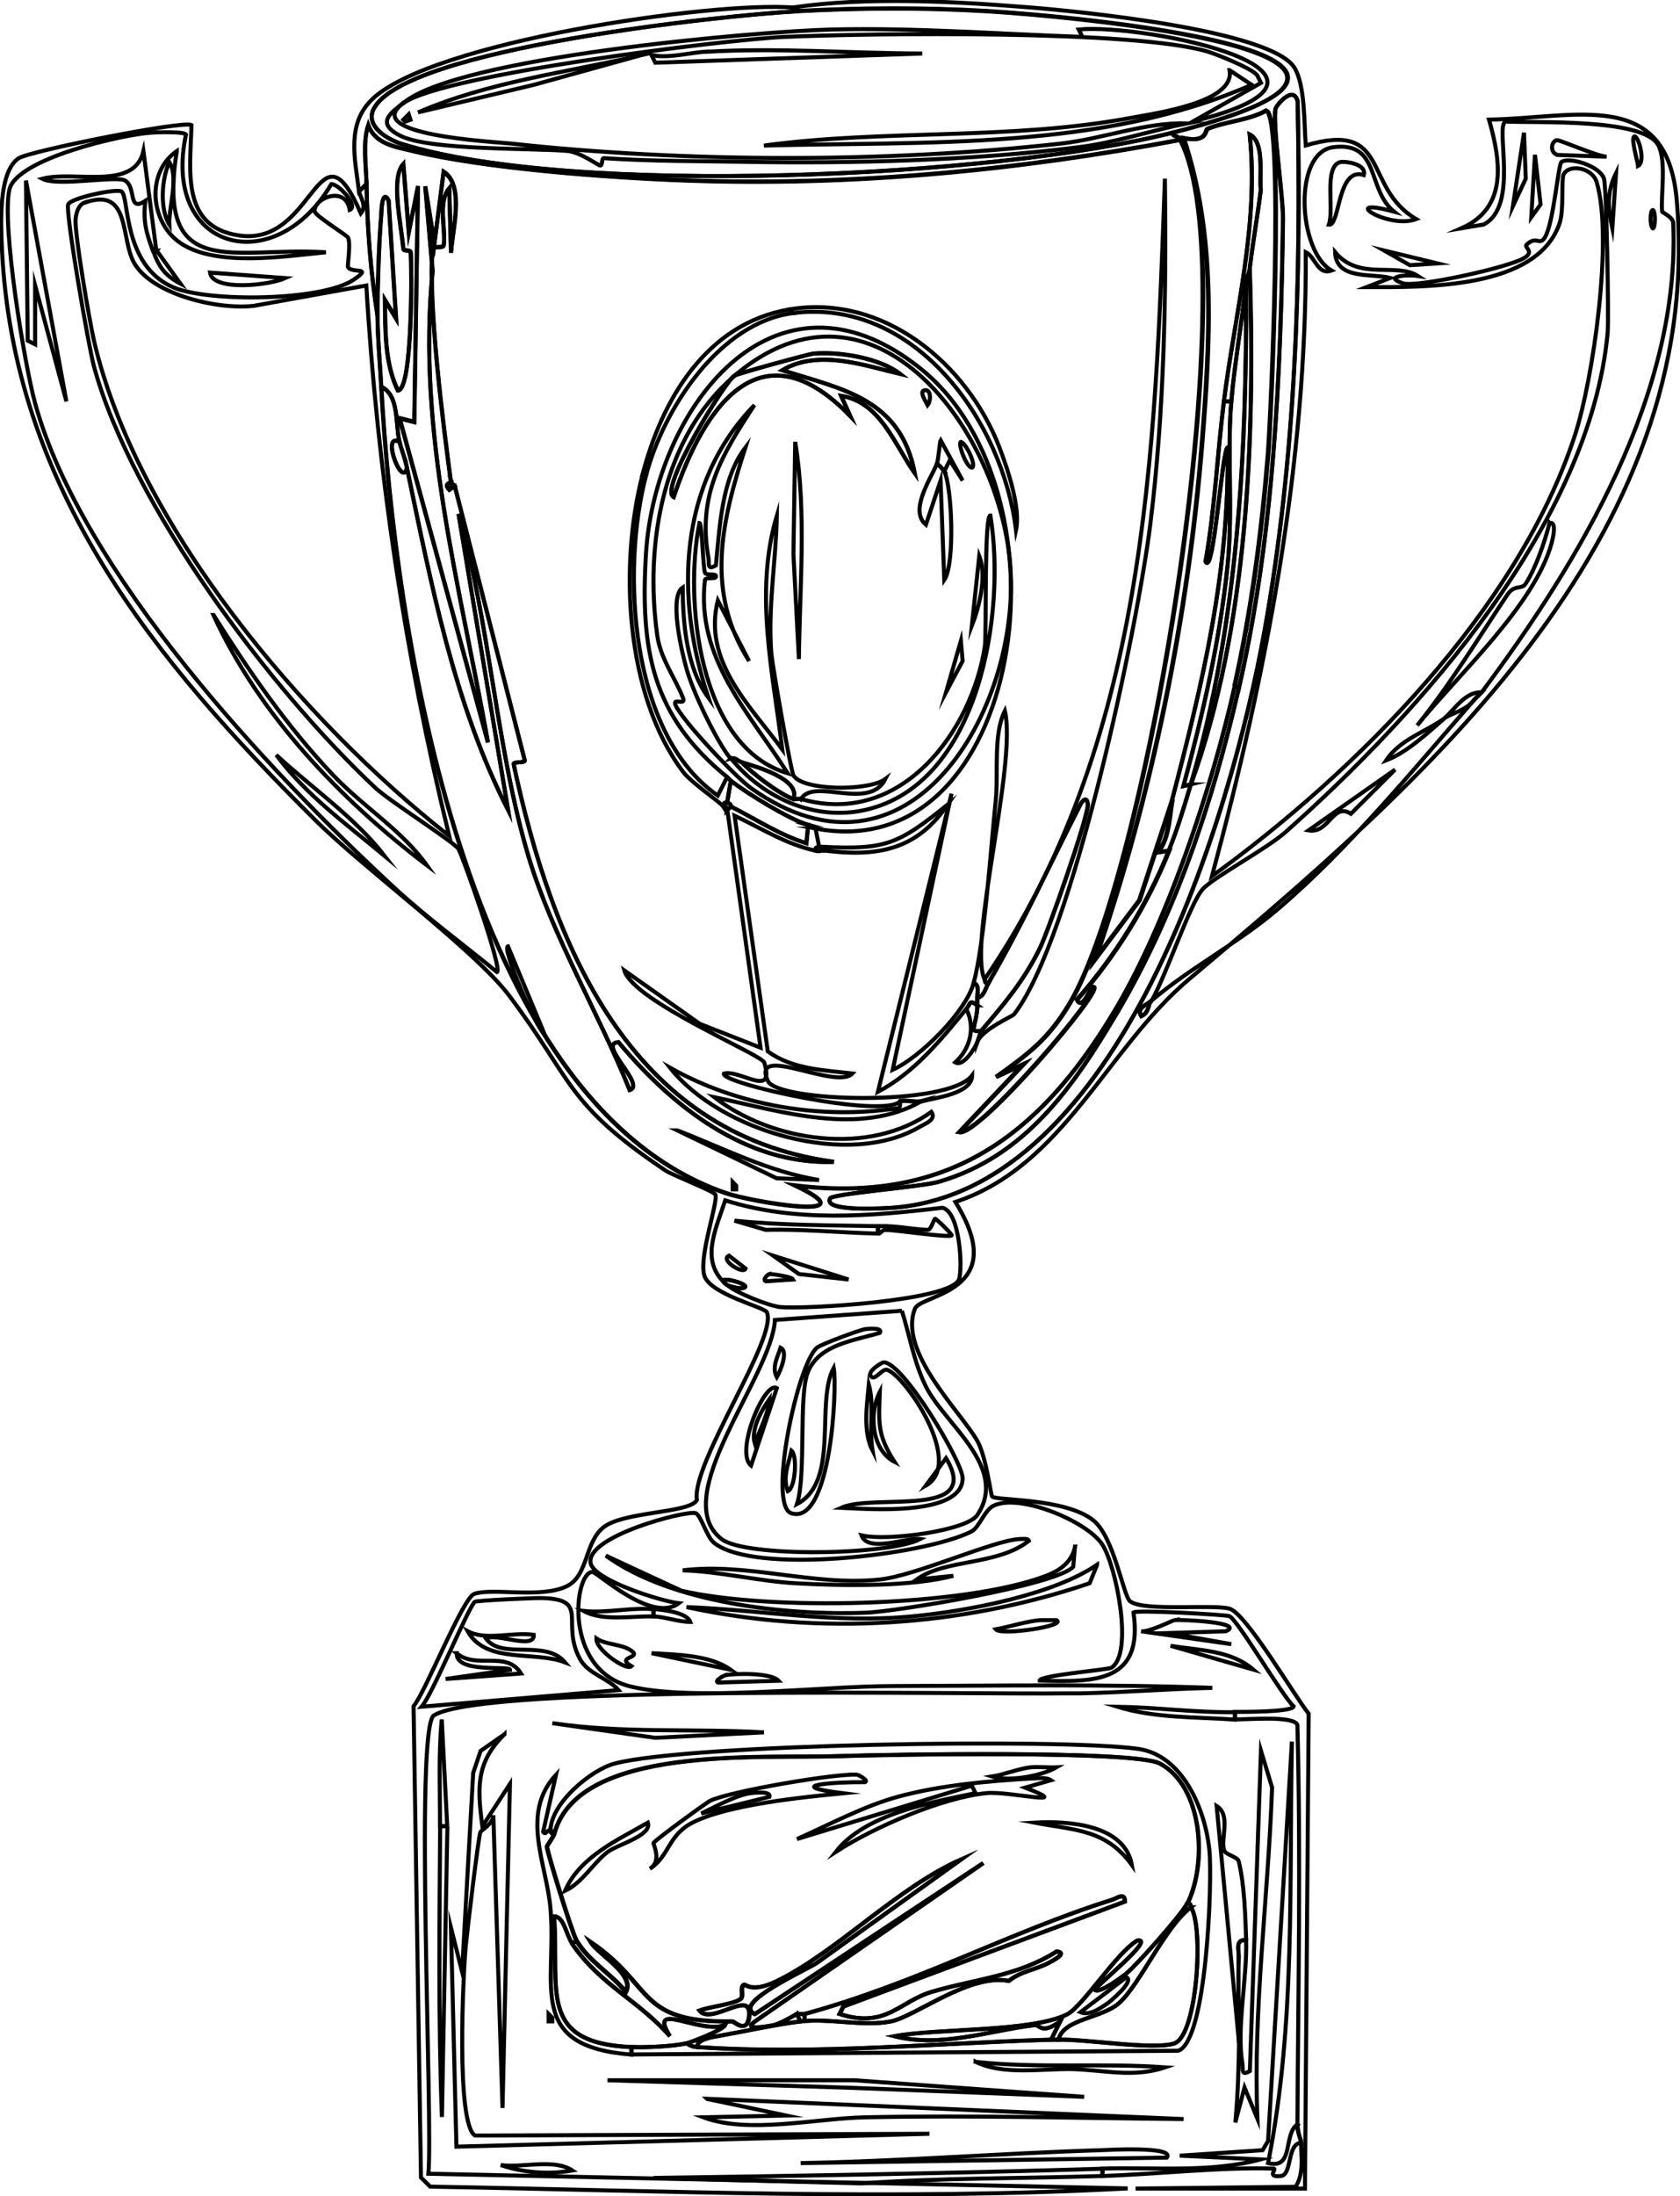 <?xml version="1.0" encoding="UTF-8"?><svg id="uuid-4a6b5b45-ac9e-4bf5-b1ea-50f76af53214" xmlns="http://www.w3.org/2000/svg" width="104.24" height="136.22" viewBox="0 0 104.24 136.22"><defs><style>.uuid-90619378-3de2-4324-8ee0-46e69fc618ae{fill:none;stroke:#000;stroke-miterlimit:10;stroke-width:.25px;}</style></defs><g id="uuid-c7faefa3-5206-4fb3-810a-cb253a32676e"><path class="uuid-90619378-3de2-4324-8ee0-46e69fc618ae" d="M31.3,107.58c-1.77,1.75-1.69,3.29-1.37,5.71l1.71-2.63-.46,20.1-.57-18.16c.02.5-.78.97-.8,1.03-.13.33-.83,6.21-.91,7.08-.16,1.68-.62,11,.57,11.76l28.2-.11-29.35.8-.34-13.59.69,2.74.69-12.33.46-1.37,1.48-1.03Z"/><path class="uuid-90619378-3de2-4324-8ee0-46e69fc618ae" d="M80.51,131.78c0,.54.23.99.23,1.14-.9.04-.55,1.98-1.26,2.06-.95.1-.21-.45-.46-.46-3.29-.1-7.23.35-10.62.46v-.46c3.26-.1,6.63.28,9.82-.57l-5.02-.23,5.14-.34.34-.57,1.48-24.78c-.18,8.74.24,17.54-1.48,26.15,1.65.42.92-1.84,1.83-2.4Z"/><path class="uuid-90619378-3de2-4324-8ee0-46e69fc618ae" d="M43.86,130.19l29.58,1.26c-6.57-.06-13.18-.25-19.75-.11-3.18.07-7.24,1.05-10.05,0l5.14-.11-4.91-1.03Z"/><path class="uuid-90619378-3de2-4324-8ee0-46e69fc618ae" d="M66.7,95.93l-.11,1.26c-1,1.12-10.97,2.79-12.9,2.85-4.98.18-12.06-.61-16.1-3.54l4.68,2.17c5.34,1.26,17.48,1.03,22.61-.91.87-.33,1.62-.84,1.83-1.83Z"/><path class="uuid-90619378-3de2-4324-8ee0-46e69fc618ae" d="M76.86,126.53c.02-1.71-.05-3.43,0-5.14.01-.42-.23-1.13.46-1.03.07,2.32-.61,5.52-.23,7.65.06.33-.12.8.46.46l.69-19.87.69,2.28c-.24,6.84-1.19,13.74-.91,20.55l-.8-1.94-.57,2.17c.16-1.72.21-3.41.23-5.14Z"/><path class="uuid-90619378-3de2-4324-8ee0-46e69fc618ae" d="M68.41,134.52v.46c-4.98.16-9.99.11-14.96.46l-12.9-.34c9.29-.13,18.58-.29,27.86-.57Z"/><path class="uuid-90619378-3de2-4324-8ee0-46e69fc618ae" d="M77.32,120.36c-.69-.1-.44.61-.46,1.03-.05,1.71.02,3.43,0,5.14l-1.37-14.5c.91.56.23,2.03.46,2.74.1.3.84.4.91.69.36,1.49.41,3.36.46,4.91Z"/><path class="uuid-90619378-3de2-4324-8ee0-46e69fc618ae" d="M34.15,113.51s-.04.27.23.23c-.07.25-.46.75-.46.8,0,.31,1.57,5.39,1.83,5.82l-.23.23c-.4-.58-.52-1.71-1.14-1.71.35,4.53-1.07,7.85,4.8,8.11v.46c-6.57-.51-4.63-4.24-5.02-9.02-.23-2.81-1.91-5.91.34-8.34l-.8,3.54c.16.25.21-.12.46-.11Z"/><path class="uuid-90619378-3de2-4324-8ee0-46e69fc618ae" d="M68.07,97.07l-.46,1.14c-7.96,2.7-16.74,3.27-25.01,1.48,4.85.19,9.14,1.04,14.05.57,3.37-.32,8.71-1.33,11.42-3.2Z"/><polygon class="uuid-90619378-3de2-4324-8ee0-46e69fc618ae" points="37.69 129.04 52.99 129.04 67.27 130.07 52.54 129.5 37.69 129.04"/><path class="uuid-90619378-3de2-4324-8ee0-46e69fc618ae" d="M68.29,133.38c.33-.01,4.65-.27,4.11.46l-22.72.34c6.2-.11,12.43-.61,18.61-.8Z"/><path class="uuid-90619378-3de2-4324-8ee0-46e69fc618ae" d="M63.27,95.47c.19,0,.52-.06.57.11-1.98,1.55-5.16,1.1-6.97,2.4l2.28-.23c-2.64.69-6.83.63-9.82.46-2.28-.13-4.66-.73-6.97-.8,4.07-.49,8.13,1,12.22.57,2.23-.23,7.08-2.44,8.68-2.51Z"/><path class="uuid-90619378-3de2-4324-8ee0-46e69fc618ae" d="M27.76,113.28l-.34,18.04c-.23-5.99-.15-12.04-.11-18.04h.46Z"/><path class="uuid-90619378-3de2-4324-8ee0-46e69fc618ae" d="M34.27,106.89c4.35.65,8.75.32,13.13.57l-6.74.34-6.39-.91Z"/><path class="uuid-90619378-3de2-4324-8ee0-46e69fc618ae" d="M60.53,127.9c3.91.42,7.85.06,11.76.34-1.97.67-3.85.15-5.82.11-1.84-.03-4.28.39-5.94-.46Z"/><path class="uuid-90619378-3de2-4324-8ee0-46e69fc618ae" d="M72.86,100.5c.44-.05,4.46.14,3.2.69l-3.54.11,3.88.69-5.6-.8c.49.07,1.95-.67,2.06-.69Z"/><path class="uuid-90619378-3de2-4324-8ee0-46e69fc618ae" d="M27.76,113.28h-.46c.01-2.2-.1-4.43.11-6.62l.34,6.62Z"/><path class="uuid-90619378-3de2-4324-8ee0-46e69fc618ae" d="M76.63,106.21v.46c-2.43-.17-4.95-.08-7.31-.8,2.45.04,4.84.37,7.31.34Z"/><path class="uuid-90619378-3de2-4324-8ee0-46e69fc618ae" d="M72.63,102.09c1.79.3,3.7.25,5.14,1.48l-5.14-1.48Z"/><path class="uuid-90619378-3de2-4324-8ee0-46e69fc618ae" d="M37.01,101.64c.56.38,1.48.34,2.06.69.94.56-.96.39.11,1.03-.32.31-2.25-1.05-2.17-1.71Z"/><path class="uuid-90619378-3de2-4324-8ee0-46e69fc618ae" d="M31.07,134.3c1.34.2,3.26-.43,4.45.34-1.47.26-3.06.14-4.45-.34Z"/><path class="uuid-90619378-3de2-4324-8ee0-46e69fc618ae" d="M40.55,99.81v.46c-1.33-.04-3.16.32-4.34-.34,1.45.15,2.88-.23,4.34-.11Z"/><path class="uuid-90619378-3de2-4324-8ee0-46e69fc618ae" d="M40.43,102.55c1.59.09,3.65.12,4.91,1.03l-4.91-1.03Z"/><path class="uuid-90619378-3de2-4324-8ee0-46e69fc618ae" d="M45,103.92c.54-.12,2.83-.18,3.31.34l-3.77.11c-.24-.12.43-.45.46-.46Z"/><path class="uuid-90619378-3de2-4324-8ee0-46e69fc618ae" d="M64.64,100.5c.3,0,.61,0,.91,0,.69.35-3.44.98-3.77.57.78-.14,2.14-.56,2.85-.57Z"/><path class="uuid-90619378-3de2-4324-8ee0-46e69fc618ae" d="M40.55,100.27v-.46c.51.04,2.06.19,2.28.8-.75,0-1.56-.32-2.28-.34Z"/><polygon class="uuid-90619378-3de2-4324-8ee0-46e69fc618ae" points="34.04 124.93 34.27 125.16 34.27 125.39 34.04 125.39 34.04 124.93"/><path class="uuid-90619378-3de2-4324-8ee0-46e69fc618ae" d="M65.67,126.53c.32-1.32,2.68-1.31,3.77-2.28,1.3-1.16,2.82-4.69,4.45-5.94.81,1.21.4,7.97-1.03,8.45-1.28.43-5.52-.28-7.19-.23Z"/><path class="uuid-90619378-3de2-4324-8ee0-46e69fc618ae" d="M35.52,120.59c1.74,2.54,4.11,3.49,6.05,5.71-1.43-2.29,1.9-.08,3.43-.69-.16.33-2.2,1.1-2.4,1.14-.84.19-2.54.27-3.43.23-5.87-.26-4.44-3.57-4.8-8.11.63,0,.75,1.14,1.14,1.71Z"/><path class="uuid-90619378-3de2-4324-8ee0-46e69fc618ae" d="M73.89,118.31c-1.63,1.25-3.15,4.78-4.45,5.94-1.09.97-3.45.96-3.77,2.28-.15,0-.31,0-.46,0l.57-1.14c-1.22.86-1.23.18-1.6.23-2.84.35-5.8,1.42-8.68.69,2.59-.5,8.56-.25,10.73-1.37.94-.48,3.09-3.86,4.34-4.57,1.18-.16-2.64,2.86-2.63,3.08.3.21,1.75-.87,1.94-1.03.69-.57,3.43-3.66,3.77-4.34.26-.04.2.18.23.23Z"/><path class="uuid-90619378-3de2-4324-8ee0-46e69fc618ae" d="M69.89,122.65c.54.24-1.06,1.54-1.14,1.6-.44.29-1.12.82-1.71.57l2.85-2.17Z"/><path class="uuid-90619378-3de2-4324-8ee0-46e69fc618ae" d="M73.66,118.08c-.33.68-3.08,3.77-3.77,4.34-.19.16-1.64,1.24-1.94,1.03-.02-.23,3.8-3.24,2.63-3.08-1.25.7-3.4,4.08-4.34,4.57-2.17,1.12-8.14.88-10.73,1.37,2.88.73,5.84-.34,8.68-.69.37-.04.38.63,1.6-.23l-.57,1.14c-7.26.21-14.66.95-21.92.46-.15-.47.97-.64,1.26-.69,1.51-.27,3.76-.75,5.14-.91,1.76-.21,3.93.34,5.6,0,1.55-.32,4.88-2.99,7.31-2.51.73-.6,1.72-.7,2.51-1.14.08-.04,1.22-.6.46-.69-2.41,1.54-5.13,1.73-7.76,2.51-1.99.59-2.84,2.3-5.71,1.37l.23-.46,17.47-6.51c0-.61-.48-.21-.8-.11-6.37,2-12.04,5.16-19.07,7.08-.13.03-.33-.03-.46,0-.16.04-.96.57-1.48.69-.07.02-2.03.41-1.14-.23l14.16-9.82-14.16,9.36c-1.54-.66,3.45-2.85,3.88-3.2l8.91-6.39c-3.98,1.76-7.66,5.7-11.42,7.54-1.6.78-1.96.16-2.06.23-.27.2.05.74-.23.91-.5.31-1.87.45-2.51.69.72.96,3.26-1.4,3.08.34-.12,1.16-.95.34-1.03.34-5.98.08-4.79-2.16-8.79-4.91.51.81,2.73,1.98,2.17,3.08-.94-1.15-2.31-1.9-3.08-3.2-.26-.43-1.83-5.52-1.83-5.82,0-.05.39-.55.46-.8,1.51-5.52,12.81-4.63,17.7-4.8,2.92-.1,18.31-.38,19.87.46,2.69,1.44,2.94,6.2,1.71,8.68Z"/><path class="uuid-90619378-3de2-4324-8ee0-46e69fc618ae" d="M39.18,127.44v-.46c.88.04,2.59-.04,3.43-.23.28.15.34.2.69.23,7.26.49,14.67-.24,21.92-.46.15,0,.31,0,.46,0,1.67-.05,5.91.66,7.19.23,1.42-.48,1.83-7.24,1.03-8.45-.03-.05.03-.27-.23-.23,1.23-2.48.98-7.24-1.71-8.68-1.56-.83-16.95-.56-19.87-.46-4.89.17-16.19-.73-17.7,4.8-.27.04-.21-.23-.23-.23.05-1.66,2.52-3.73,4-4.11,4.59-1.2,27.46-1.58,32.43-.91,2.82.38,4.2,3.81,4.45,6.28.19,1.88-.16,11.89-1.94,12.45l-33.91.23Z"/><path class="uuid-90619378-3de2-4324-8ee0-46e69fc618ae" d="M49.45,124.93c.03.1.2.46.23.46-1.38.16-3.63.65-5.14.91-.28.05-1.41.21-1.26.69-.35-.02-.41-.08-.69-.23.2-.04,2.24-.81,2.4-1.14-1.53.61-4.86-1.6-3.43.69-1.95-2.22-4.32-3.17-6.05-5.71l.23-.23c.77,1.3,2.14,2.05,3.08,3.2.56-1.1-1.66-2.28-2.17-3.08,4,2.75,2.82,4.99,8.79,4.91.08,0,.91.82,1.03-.34.18-1.74-2.37.61-3.08-.34.64-.24,2.02-.37,2.51-.69.28-.17-.04-.71.23-.91.09-.07.46.55,2.06-.23,3.76-1.84,7.44-5.78,11.42-7.54l-8.91,6.39c-.43.35-5.42,2.54-3.88,3.2l14.16-9.36-14.16,9.82c-.88.64,1.07.24,1.14.23.52-.11,1.33-.64,1.48-.69Z"/><path class="uuid-90619378-3de2-4324-8ee0-46e69fc618ae" d="M49.68,125.39c.29.02.25-.24.23-.46,7.03-1.92,12.7-5.08,19.07-7.08.32-.1.81-.5.8.11l-17.47,6.51-.23.46c2.87.93,3.72-.78,5.71-1.37,2.64-.79,5.36-.97,7.76-2.51.76.08-.38.64-.46.69-.8.44-1.79.54-2.51,1.14-2.43-.48-5.76,2.19-7.31,2.51-1.67.34-3.83-.21-5.6,0Z"/><path class="uuid-90619378-3de2-4324-8ee0-46e69fc618ae" d="M64.18,110.32c.32-.02.77-.07,1.03.11l-1.6.46c3.24,1.25-1.01.2-2.4.34-2.78.28-7,2.12-9.36,3.65,1.81-2.35,5.91-3.08,8.68-3.65l-.23-.46-10.85,3.31c1.99-.89,4.18-2.06,6.28-2.63,2.73-.74,5.75-.98,8.45-1.14Z"/><path class="uuid-90619378-3de2-4324-8ee0-46e69fc618ae" d="M40.2,113.06c.27.81-1.89,1.35-2.51,1.83-.92.71-1.54,1.89-2.63,2.4.91-2.11,3.28-3.16,5.14-4.23Z"/><path class="uuid-90619378-3de2-4324-8ee0-46e69fc618ae" d="M64.18,113.06c2.1-.12,5.6.11,6.05,2.63-1.62-2.24-3.56-2.15-6.05-2.63Z"/><path class="uuid-90619378-3de2-4324-8ee0-46e69fc618ae" d="M63.95,109.63c.52-.05,1.07.03,1.6,0-.9.52-2.89.91-4,.57.71-.11,1.74-.51,2.4-.57Z"/><path class="uuid-90619378-3de2-4324-8ee0-46e69fc618ae" d="M49.91,124.93c.02.22.06.47-.23.46-.03,0-.19-.36-.23-.46.13-.03.33.03.46,0Z"/><path class="uuid-90619378-3de2-4324-8ee0-46e69fc618ae" d="M53.22,110.09s.7.34.46.46c-1.68-.02-5.37.19-1.37.69-2.49.24-7.17.7-9.36,1.83-1.51.78-1.42,2.08-2.63,2.85.78-.48.19-1.53.23-1.6.11-.19,3.27-2.5,3.54-2.63,1.28-.58,7.81-1.71,9.14-1.6Z"/><path class="uuid-90619378-3de2-4324-8ee0-46e69fc618ae" d="M46.6,111.23c.16-.02,1.27-.15,1.14.23l-4.23,1.03c.87-.4,2.15-1.14,3.08-1.26Z"/><path class="uuid-90619378-3de2-4324-8ee0-46e69fc618ae" d="M96.16,32.44c.49-.1.14,1.15.11,1.26-1.04,3.83-5.84,8.2-8.34,11.3,2.09-2.59,3.77-5.38,5.6-8.11.45-.67.88-.28,1.14-.69.64-1,1.18-2.6,1.48-3.77Z"/><path class="uuid-90619378-3de2-4324-8ee0-46e69fc618ae" d="M83.14,10.06c.25-.08,1.69.09,1.48.8-1.66-.54-1.46,3.17-2.17,3.08.35-.93-.33-3.57.69-3.88Z"/><path class="uuid-90619378-3de2-4324-8ee0-46e69fc618ae" d="M86.56,47.74l-2.74,2.74c-1.12-.73-1.35,1.26-2.63,1.03l5.37-3.77Z"/><polygon class="uuid-90619378-3de2-4324-8ee0-46e69fc618ae" points="94.56 8.23 94.67 11.08 93.87 12.8 94.56 8.23"/><path class="uuid-90619378-3de2-4324-8ee0-46e69fc618ae" d="M100.27,10.74l-.23,3.43c-.28-1.27-.35-2.25.23-3.43Z"/><polygon class="uuid-90619378-3de2-4324-8ee0-46e69fc618ae" points="95.24 9.6 95.59 12.68 95.01 13.48 95.24 9.6"/><path class="uuid-90619378-3de2-4324-8ee0-46e69fc618ae" d="M89.65,44.54c-1.07.92-2.32,2.12-3.65,2.63.89-1.33,2.46-1.76,3.65-2.63Z"/><path class="uuid-90619378-3de2-4324-8ee0-46e69fc618ae" d="M96.61,8.69c.16-.01,2.55,1.02,3.08,1.03l-3.08-.11c-.5-.22-.32-.89,0-.91Z"/><polygon class="uuid-90619378-3de2-4324-8ee0-46e69fc618ae" points="85.88 15.54 89.19 16.34 87.48 16.45 85.88 15.54"/><path class="uuid-90619378-3de2-4324-8ee0-46e69fc618ae" d="M101.41,8.46c.24-.06.72,1.57.23,1.83-.01-.19-.48-1.77-.23-1.83Z"/><path class="uuid-90619378-3de2-4324-8ee0-46e69fc618ae" d="M102.55,13.03c.18,0,.18,1.14,0,1.14-.2-.19-.16-1.14,0-1.14Z"/><path class="uuid-90619378-3de2-4324-8ee0-46e69fc618ae" d="M72.75,8.23c-10.99,2.79-37.19,4.01-47.85.69-.79-.25-2.28-1.07-1.71-2.17,1.94-3.76,21.91-5.82,26.26-6.05,3.93-.21,7.83-.23,11.76,0,5.5.33,30.8,2.64,11.53,7.54Z"/><path class="uuid-90619378-3de2-4324-8ee0-46e69fc618ae" d="M49.22.47c.17.01.25.03.23.23-4.35.23-24.33,2.29-26.26,6.05-.57,1.1.92,1.92,1.71,2.17,10.66,3.32,36.86,2.11,47.85-.69.02.32.27.1.46.46-10.09,1.9-20.41,2.89-30.72,2.51-4.72-.17-12.4-.73-16.9-1.83-1.07-.26-2.31-.42-2.74-1.6-.36,1.07-.13,2.5-.11,3.65l-.46.46c-.27-2.06-.78-4.18.8-5.71C26.72,2.63,44.14.07,49.22.47Z"/><path class="uuid-90619378-3de2-4324-8ee0-46e69fc618ae" d="M25.02,6.4c3.27-2.82,21.73-4.45,26.61-4.57,5.19-.12,10.35.28,15.53.46l-.23-.46c4.08-.39,19.24,2.69,7.08,5.71l4.23-2.4-.23-.46c-.24-.4-2.53-1.32-3.08-1.48-4.49-1.35-20.88-1.15-26.26-.91-3.68.16-21.23,2.34-23.64,4.11Z"/><path class="uuid-90619378-3de2-4324-8ee0-46e69fc618ae" d="M25.02,6.4c-2.69,1.98,5.58,2.39,6.74,2.51,10.53,1.15,23.03,1.22,34.03,0,2.64-.29,5.21-1.33,7.88-1.26-2.24.44-4.47,1.2-6.74,1.48-6.71.85-14.29,1.02-20.55.91-2.95-.05-5.98-.03-8.91-.23-.16-.01-.06.47-.23.46-.11,0-1.25-.85-2.06-.91-2.25-.18-8.43-.03-10.28-.91-1.75-.84-.48-1.54.11-2.06Z"/><path class="uuid-90619378-3de2-4324-8ee0-46e69fc618ae" d="M76.29,4.35l1.37.91c-9.29,4.09-20.22,3.5-30.26,3.77,7.51-1.02,15.22-.32,22.72-1.71,1.68-.31,6.55-.98,6.17-2.97Z"/><path class="uuid-90619378-3de2-4324-8ee0-46e69fc618ae" d="M43.86,3.21c4.41-.26,8.94.1,13.36.11l-16.56.57-.23-.46c1.15.19,2.31-.16,3.43-.23Z"/><path class="uuid-90619378-3de2-4324-8ee0-46e69fc618ae" d="M39.75,3.43l-6.62,1.83-7.19,1.71c4.37-1.89,9.21-2.48,13.82-3.54Z"/><polygon class="uuid-90619378-3de2-4324-8ee0-46e69fc618ae" points="25.36 7.09 25.47 7.43 25.13 7.55 25.02 7.43 25.36 7.09"/><path class="uuid-90619378-3de2-4324-8ee0-46e69fc618ae" d="M73.89,48.65l-.46.11c1.2-4.42,2.27-9.1,2.74-13.7.34-3.32-.04-7.12.23-10.16.21-2.45.66-4.87.91-7.31.06,10.29-.49,21.18-3.43,31.06Z"/><path class="uuid-90619378-3de2-4324-8ee0-46e69fc618ae" d="M71.38,62.13c-.25.22-.88.4-.57.91.46-.2.45-.7.57-.91,2.48-2.12,5.39-3.59,7.88-5.71,4.47-3.81,8.37-8.61,12.22-13.02l.46-.46c6.06-8.11,12.34-18.54,11.88-29.12-.02-.35-.68-.64-.69-.69-.09-1.02.28-3.11-.23-4.11-.88-1.72-7.69-1.38-9.48-1.48-.68.25.87,5.26-1.37,6.39l-1.37.23c2.89-1.28,2.44-4.17,1.71-6.74,5.44-.09,11.05-2.02,11.65,5.02,1.81,21.14-15.98,36.28-30.26,48.3-5.11,4.3-7.78,11.6-14.5,13.82,3.5,5.64-2.14,5.69-2.51,6.62-1.06,2.69,2.88,6.42,3.88,8.22.55,1,.81,3.28.91,3.43.19.27,4.52.07,6.28,1.48,1.3,1.05,1.85,4.69,2.28,5.02.83.65,5.14.17,6.17.46s4.03,5.42,4.91,6.51l-.23,29.46h-10.51l9.93-.11c.53-.84.34-1.82.34-2.74,0-.15-.23-.6-.23-1.14.05-8.26.22-16.51,0-24.78-.27-.6-3.23-.3-3.88-.34v-.46c.46,0,3.57.02,3.65-.34-.74-.68-3.51-5.44-4-5.6-.28-.09-5.7-.4-5.94-.23.62,4.35-2.34,4.33-5.82,4.23-.05-.32,4.24-.67,4.45-.8,1.39-.87.3-6.33-.57-7.65-.94-1.43-5.11-3.18-6.74-2.4-.56.27-.9,1.36-1.37,1.6-3,1.51-13.57,2.7-15.99.69-.46-.39-.81-1.74-1.14-1.83-.6-.17-6.76,1.42-6.51,3.08.17,1.09,4.44,2.4,5.48,2.51-1.69,1.28-5.07-1.95-5.37-1.94-1.12.03-1.82,6,2.28,7.08,3.77.99,12.02.01,16.21,0,6.7-.02,13.35-.13,19.98.11-2.7.06-5.41.28-8.11.34-.34,0-.62,0-.91,0-5.93.09-36.19-.58-39.28,1.37-1.2.76-.04,25.25-.34,28.43l43.39.91c-14.42.77-28.87.14-43.28-.11l-.57-.57-.46-29.23c.76-.91,3.05-6.72,3.77-6.97,1.16-.39,4.07.3,5.71-.46,1.36-.63,1.12-2.69,2.28-3.65,1.24-1.02,5.38-.88,5.82-1.71-.36-2.27,5.06-10.11,4.34-11.65-.16-.33-3.53-1.11-3.88-2.28s.87-4.56.69-5.02c-.08-.2-2.67-1.21-3.08-1.48-6.23-4.17-5.74-5.58-9.71-10.85-2.09-2.79-8.97-7.86-11.99-10.85C9.6,40.99.82,30.31.12,15.42c-.07-1.51-.23-4.75,1.03-5.6.67-.45,10.29-2.37,10.73-2.06-.06,2.74-.71,6.32,2.97,6.85,4.72.68,4.89-7.47,7.54-1.37.4-.48-.07-1.05-.11-1.37l.46-.46c.04,2.76.26,5.5.69,8.22.01,1.46.15,2.89.23,4.34.83,14.89,5.08,44.37,21.35,50.02,1.67.58,9.1,1.8,4.34-.46,9.46,1.14,15.14-3.06,19.75-10.73h.23c-2.68,4.54-5.67,8.93-11.08,10.51-1.09.32-6.58.73-6.74,1.03-.47.87,3.47.61,4,.57,14-1.16,20.87-24.21,22.95-35.74,1.95-10.84,2.29-21.87,2.06-32.89-.27-1.03-1.32.25-1.37.46-.2.95.48,5.49.46,6.85-.13,9.71-.58,19.68-2.74,29.12l-.23-.23c1.03-4.6,1.68-9.57,2.06-14.27.19-2.34,1.02-20.94-.11-21.35-1.07.61-2.55.68-3.65,1.14-.15.06.01.88-1.48.57,2.03,6.08,1.65,12.64,1.14,18.96-.85,10.62-3.12,21.94-6.62,31.97l2.74-3.65,2.06-6.28c-.18.7-.16,2.39-.91,3.31l.69-.11c-1.38,3.42-3.29,6.48-5.71,9.25.33.75.84-.84,1.03-.8.65.16-7.11,9.26-8.34,9.02l4-4.23-1.71.8c2.05-1.46,3.25-2.36,4.57-4.57,4.9-8.22,11.07-45.54,6.85-53.56-.19-.36-.43-.13-.46-.46,19.27-4.89-6.03-7.21-11.53-7.54-3.93-.23-7.83-.21-11.76,0,.02-.19-.05-.21-.23-.23,4.6-.65,9.83-.37,14.5,0,2.93.23,15.15,1.4,16.56,3.77.66,1.11.58,3.49.69,4.8,5.3-1.56,3.49,2.59,6.85,4.57-1.74.67-4.96-1.44-1.37-.46-1.71-1.38-.84-4.37-3.77-4-2.53.32-2.19,6.47-.11,7.65-.88.31-.99-.84-1.6-1.14.06,13.1-2.44,26.12-5.82,38.71,8.99-6.51,18.96-16.53,22.5-27.29,1.17-3.55,2.4-12.33,1.37-15.76-.28-.93-1.75-1.15-2.06-.46-.14.32.03,2.18-.23,2.97-1.36,4.16-8.42,4-11.99,4l1.48-.57c-1.16-.3-3.37.15-3.43-1.6,1.49,1.81,3.79.61,5.14,1.48-.71-.11-2.21.04-.91.46.82.26,6.61-.99,7.54-1.6.61-.4-.06-.63.11-.8.63-.61.8.11,1.14-.46.55-.92.82-4.55,1.03-4.68.5-.32,2.36.25,2.63,1.03.16.45.31,8.68.23,9.59-1.11,11.75-11.54,23.46-19.98,30.95-1.18,1.05-4.48,2.81-5.14,3.54-.81.91-2.27,5.38-3.2,6.97Z"/><path class="uuid-90619378-3de2-4324-8ee0-46e69fc618ae" d="M91.93,42.94l-.46.46c-.43.64-1.43.86-1.83,1.14.61-.53,1.27-1.63,2.28-1.6Z"/><path class="uuid-90619378-3de2-4324-8ee0-46e69fc618ae" d="M5.26,12.57c2.88-1.02,2.19,2.26,3.08,3.77,1.17,1.97,5.24,2.89,7.42,2.63l6.97-1.26c.68,11.54,2.41,22.94,5.14,34.14-9.06-7.11-19.37-19.26-22.04-30.72-.27-1.16-1.22-6.72-1.14-7.54.04-.4.18-.89.57-1.03Z"/><path class="uuid-90619378-3de2-4324-8ee0-46e69fc618ae" d="M69.32,62.81c3.64-6.18,5.92-13.07,7.54-20.1,2.17-9.44,2.61-19.41,2.74-29.12.02-1.36-.66-5.9-.46-6.85.05-.21,1.1-1.49,1.37-.46.23,11.01-.1,22.04-2.06,32.89-2.08,11.53-8.95,34.58-22.95,35.74-.52.04-4.46.29-4-.57.16-.3,5.64-.71,6.74-1.03,5.41-1.57,8.4-5.96,11.08-10.51Z"/><path class="uuid-90619378-3de2-4324-8ee0-46e69fc618ae" d="M71.38,62.13c-.12.21-.11.71-.57.91-.31-.52.32-.7.57-.91Z"/><path class="uuid-90619378-3de2-4324-8ee0-46e69fc618ae" d="M31.52,58.7l2.28,5.48c-.5-.37-2.7-5.4-2.28-5.48Z"/><path class="uuid-90619378-3de2-4324-8ee0-46e69fc618ae" d="M9.37,8.23c.37-.03,2.03-.08,2.17.11-1.54,7.22,5.49,9.06,9.02,3.08.48,0,1.71,1.38,1.14,1.6-.27-1.59-2.31-.67-2.17.11.05.26,1.98,1.46,2.06,1.6.19.33-.04,1.75,0,1.83.23.44,1.62-.06.34.8-1.96,1.32-9.01,1.4-11.19.46-3.15-1.37-2.71-5.63-3.2-5.94-.31-.2-3.16.4-3.31.8-.18.48,1.28,8.89,1.6,10.05,2.34,8.6,10.98,20.08,17.47,26.15.89.83,4.81,3.31,5.14,3.77.23.33,2.76,7.48,2.4,7.65-2.13-1.75-4.37-3.38-6.39-5.25-7.9-7.31-19.39-19.58-22.27-30.03C1.51,22.58.1,13.98.58,11.77c.42-1.92,6.97-3.42,8.79-3.54Z"/><path class="uuid-90619378-3de2-4324-8ee0-46e69fc618ae" d="M13.25,38.15c2.2,3.49,4.57,6.93,7.42,9.93,1.88,1.98,4.28,3.43,5.82,5.6-5.38-4.09-10.39-9.31-13.25-15.53Z"/><polygon class="uuid-90619378-3de2-4324-8ee0-46e69fc618ae" points="1.61 11.2 4.12 24.9 2.18 17.71 2.18 21.36 1.72 21.13 1.61 11.2"/><path class="uuid-90619378-3de2-4324-8ee0-46e69fc618ae" d="M9.71,15.54h-.23c-.42-1.14-.61-1.84-.46-3.08-1.11.73-.54-.83-1.26-1.26-.54-.32-4.18.39-5.14-.11,2.02-.54,5.7.77,6.28-1.71l.8,6.17Z"/><path class="uuid-90619378-3de2-4324-8ee0-46e69fc618ae" d="M17.14,46.83c2.24,2.08,4.85,3.84,6.74,6.28-2.35-1.96-4.9-3.79-6.74-6.28Z"/><path class="uuid-90619378-3de2-4324-8ee0-46e69fc618ae" d="M13.03,16.91l4.68.34c-.96.44-4.5.85-4.68-.34Z"/><path class="uuid-90619378-3de2-4324-8ee0-46e69fc618ae" d="M9.49,15.54h.23l1.48,2.06c-.98-.52-1.33-1.03-1.71-2.06Z"/><path class="uuid-90619378-3de2-4324-8ee0-46e69fc618ae" d="M10.97,9.37c-1.3,8.21,3.54,5.9,9.25,6.28-2.59.25-6.79.93-9.02-.57-1.88-1.27-2.16-4.36-.23-5.71Z"/><path class="uuid-90619378-3de2-4324-8ee0-46e69fc618ae" d="M10.51,10.06c.6,1-.05,2.75,0,3.88-.61-.97-.48-2.88,0-3.88Z"/><path class="uuid-90619378-3de2-4324-8ee0-46e69fc618ae" d="M45.11,79.71c.1.07.99.35,1.14.11.05-.26-2.1-.78-1.14-.11-1.7-1.41-.75-3.33-.11-5.25,4.36,1.38,8.98.99,13.47.46,1.11.23,1.27,3.83,1.03,4.45-.53,1.34-9.6,1.85-11.08,1.71-.71-.07-2.71-.87-3.31-1.37Z"/><path class="uuid-90619378-3de2-4324-8ee0-46e69fc618ae" d="M54.48,76.06v.46c-2.33-.05-4.63-.29-6.97-.23l-1.94-.57c2.96.3,5.93.28,8.91.34Z"/><polygon class="uuid-90619378-3de2-4324-8ee0-46e69fc618ae" points="47.97 77.89 52.65 79.37 49.57 79.03 47.97 77.89"/><path class="uuid-90619378-3de2-4324-8ee0-46e69fc618ae" d="M54.93,76.29v-.23c.91.01,1.89.22,2.63.23.22,0,.38-.67.46-.69.07-.01,1.07.97,1.03,1.03-.11.17-3.44-.33-4.11-.34Z"/><path class="uuid-90619378-3de2-4324-8ee0-46e69fc618ae" d="M47.74,79.03c.08-.01,1.39.15,1.48.34l-1.71.11c-.23-.12.18-.45.23-.46Z"/><path class="uuid-90619378-3de2-4324-8ee0-46e69fc618ae" d="M45.23,77.89l1.03.8c-.12.4-1.62-.54-1.03-.8Z"/><path class="uuid-90619378-3de2-4324-8ee0-46e69fc618ae" d="M45.11,79.71c-.96-.66,1.19-.15,1.14.11-.15.23-1.05-.05-1.14-.11Z"/><path class="uuid-90619378-3de2-4324-8ee0-46e69fc618ae" d="M54.93,76.06v.23c-.22,0-.24.23-.46.23v-.46c.15,0,.31,0,.46,0Z"/><path class="uuid-90619378-3de2-4324-8ee0-46e69fc618ae" d="M33.58,99.13c3.08.06,1.18,1.49,2.4,3.77.5.94,1.75,1.19,2.4,1.94l-12.22,1.03c.65-.71,2.98-6.35,3.31-6.51.19-.09,3.68-.24,4.11-.23Z"/><path class="uuid-90619378-3de2-4324-8ee0-46e69fc618ae" d="M29.01,101.18c1.14.62,2.71.04,4.11.23.05.95-2.33-.14-2.97.23.99,1.35,3.68.01,4.91,1.48-1.92-.74-4.89.12-6.05-1.94Z"/><path class="uuid-90619378-3de2-4324-8ee0-46e69fc618ae" d="M28.33,102.55c1.22,1.03,3.09-.2,4,1.26l-4.68.34,4-.57c0-.28-3.39.25-3.31-1.03Z"/><path class="uuid-90619378-3de2-4324-8ee0-46e69fc618ae" d="M55.96,81.31c.49,1.57.75,3.19,1.48,4.68,1.15,2.34,5.18,5.03,3.2,7.99-.65.97-5.58,1.64-7.19,1.26.41,1.11,2.8.11,3.65.23-1.97,1.02-10.85,1.15-12.33,0-3.38-2.62,3.15-10.12,3.31-13.59l7.88-.57Z"/><path class="uuid-90619378-3de2-4324-8ee0-46e69fc618ae" d="M54.82,84.51c1.19-.07,4.92,6.21,4.91,7.19-.02,2.39-5.95,1.9-7.54,1.83,2.08-.92,8.8.72,6.51-3.08l-1.26,1.71c2.44-1.38-1.26-6.82-2.4-7.19-.32-.1-.82.82-1.03.34-.13-.3.71-.79.8-.8Z"/><path class="uuid-90619378-3de2-4324-8ee0-46e69fc618ae" d="M54.59,86.34c-.07,1.94-.16,2.66.91,4.34-1.45-.76-1.58-3.03-.91-4.34Z"/><path class="uuid-90619378-3de2-4324-8ee0-46e69fc618ae" d="M53.91,85.88c.35,1.26,0,2.78.23,4.11-.61-1.19-.35-2.83-.23-4.11Z"/><path class="uuid-90619378-3de2-4324-8ee0-46e69fc618ae" d="M48.43,83.6c.52.24-.04,1.5-.23,1.83-.33-.62.05-1.24.23-1.83Z"/><path class="uuid-90619378-3de2-4324-8ee0-46e69fc618ae" d="M53.68,82.45c.12-.02,1.13-.13.91.23-1.59.48-3.74.71-4.45,2.4-.61,1.43-.1,6.41-.69,8.22,2.68-1.41,1.12-6.29,2.28-8.45.23,1.3-.19,9.8-2.63,9.02-1.48-.47.38-9.3,1.6-10.28.24-.2,2.64-1.09,2.97-1.14Z"/><path class="uuid-90619378-3de2-4324-8ee0-46e69fc618ae" d="M49.11,89.99c.38.31.24,2.31-.23,2.51-.33-.85.04-1.69.23-2.51Z"/><path class="uuid-90619378-3de2-4324-8ee0-46e69fc618ae" d="M48.2,86.11l-1.6,4.8c-1.02-.83.85-5.31,1.6-4.8Z"/><path class="uuid-90619378-3de2-4324-8ee0-46e69fc618ae" d="M47.74,86.79c-.06.91-.59,1.9-.91,2.74-.26-.85.43-2.07.91-2.74Z"/><path class="uuid-90619378-3de2-4324-8ee0-46e69fc618ae" d="M76.63,42.49c-1.42,6.33-4.2,14.79-7.54,20.33-4.62,7.67-10.3,11.87-19.75,10.73,4.76,2.26-2.67,1.04-4.34.46-16.27-5.64-20.53-35.12-21.35-50.02,1.15.51.87,2.35,1.14,3.43-1.18-.66.17,2.95.46,1.6,1.51,7.22,2.91,14.61,6.28,21.24l-3.08-18.38c1.95,6.8,2.33,14.52,4.34,21.24,1.46,4.88,4.42,9.86,6.28,14.5,1.05-.31-2.06-2.91-.69-2.97,3.32,3.98,7.92,7.62,13.36,7.42-12.72-1.7-17.5-13.58-19.87-24.67-.04-.18.72-.05.69-.23l-4.34-17.01-.23-.23c-.49-3.61-1.44-11.12-1.14-14.5.02-.21.66-.01.69-.23.13-1.06-.38-2.67.34-3.54l.11,4c.09-1.44.86-4.17-.46-5.02l-.57,4.45-.57-3.54.46,5.25c-1,9.94,1.7,19.54,3.43,29.23l-5.48-20.1.91.23.23-14.62-.57,2.85-.34-4.23c-.8.87-.13,3.74,0,5.25.02.18.44.05.46.23.07.91.12,8.59-.8,8.56-.82-1.68-.77-3.73-.8-5.6l.69,1.14-.46-7.31c-.43-.81-.45.81-.46.91-.14,1.57-.24,4.74-.23,6.28-.43-2.72-.64-5.46-.69-8.22-.02-1.16-.24-2.58.11-3.65.43,1.18,1.67,1.34,2.74,1.6,4.5,1.1,12.18,1.66,16.9,1.83,10.31.37,20.63-.62,30.72-2.51,4.22,8.01-1.95,45.34-6.85,53.56-1.31,2.2-2.52,3.11-4.57,4.57l1.71-.8-4,4.23c1.22.24,8.99-8.86,8.34-9.02-.18-.05-.69,1.55-1.03.8,2.42-2.77,4.33-5.83,5.71-9.25.56-1.39.94-2.68,1.37-4.11,3.56-9.84,3.98-21.51,3.65-31.97.19-1.62.49-3.28.69-4.91-.11-.83.27-2.95-.69-3.43.59,5.57-.91,11.06-1.6,16.56-.41,3.3-.56,6.66-1.14,9.93.51,1.01,1.02-6.92,1.37-7.08.13,7.62-1.54,14.58-3.43,21.81l-2.06,6.28-2.74,3.65c3.51-10.04,5.77-21.35,6.62-31.97.51-6.32.89-12.88-1.14-18.96,1.5.31,1.34-.51,1.48-.57,1.1-.46,2.58-.53,3.65-1.14,1.13.41.3,19.01.11,21.35-.38,4.7-1.03,9.68-2.06,14.27Z"/><path class="uuid-90619378-3de2-4324-8ee0-46e69fc618ae" d="M27.99,29.93s-.49.06-.11.46l.34-.23,4.34,17.01c.04.18-.72.05-.69.23,2.36,11.08,7.15,22.96,19.87,24.67-5.44.2-10.04-3.44-13.36-7.42-1.38.06,1.73,2.66.69,2.97-1.86-4.64-4.82-9.62-6.28-14.5-2-6.72-2.39-14.43-4.34-21.24l3.08,18.38c-3.37-6.63-4.77-14.02-6.28-21.24-.15-.7-.32-1.06-.46-1.6-.27-1.07,0-2.91-1.14-3.43-.08-1.45-.21-2.88-.23-4.34-.02-1.54.09-4.71.23-6.28,0-.11.03-1.73.46-.91l.46,7.31-.69-1.14c.02,1.86-.02,3.91.8,5.6.92.03.87-7.65.8-8.56-.01-.18-.44-.05-.46-.23-.13-1.52-.8-4.39,0-5.25l.34,4.23.57-2.85-.23,14.62-.91-.23,5.48,20.1c-1.72-9.69-4.42-19.29-3.43-29.23l-.46-5.25.57,3.54.57-4.45c1.32.86.54,3.59.46,5.02l-.11-4c-.72.87-.22,2.48-.34,3.54-.03.21-.67.01-.69.23-.3,3.38.65,10.89,1.14,14.5Z"/><path class="uuid-90619378-3de2-4324-8ee0-46e69fc618ae" d="M76.4,24.9c-.27,3.04.11,6.84-.23,10.16-.47,4.6-1.54,9.28-2.74,13.7l.46-.11c-.43,1.43-.81,2.72-1.37,4.11l-.69.11c.76-.92.73-2.61.91-3.31,1.89-7.23,3.56-14.19,3.43-21.81-.35.16-.86,8.09-1.37,7.08.58-3.27.73-6.63,1.14-9.93h.46Z"/><path class="uuid-90619378-3de2-4324-8ee0-46e69fc618ae" d="M76.86,42.72c-1.61,7.03-3.89,13.92-7.54,20.1h-.23c3.33-5.54,6.12-14,7.54-20.33l.23.23Z"/><path class="uuid-90619378-3de2-4324-8ee0-46e69fc618ae" d="M60.64,64.64c.06-.17.21-.57.23-.69,1.44-1.68,2.66-3.12,3.65-5.14.51-1.03,3.02-8.19,2.97-8.91-.04-.55-.34-.24-.46,0-2.01,3.91-3.41,7.13-5.71,11.08-.25.03-.19-.14-.23-.23,10.05-14.62,10.58-32.45,11.19-49.67.09,7.12-.03,14.38-.91,21.47-.79,6.33-4.8,25.68-8.45,30.37-.09.12-1.96.92-2.28,1.71Z"/><path class="uuid-90619378-3de2-4324-8ee0-46e69fc618ae" d="M50.14,51.17c.21.06.25.19.46.23l.23,1.14c-.17.02-.25.03-.23.23-1.81-.39-3.38-1.4-5.02-2.17l2.06,14.62c1.52,1.11,3.46,1.16,5.25,1.37-1,1.07-6.32-1.92-5.25.46.6,1.33,11.21,1.61,12.68-.34-.01,1.13-2.26,1.38-3.08,1.6-.36.1-.96-.07-1.37,0-1.1,1.12-11.12-1.09-10.96-1.71.99-.29,3.21,1.59,2.51-.69-.15-.5-8.13-3.79-8.68-5.71l4.68,3.31,3.77,1.48-2.06-14.73.23-.23c1.55.79,2.99,1.75,4.68,2.28l.11-1.14Z"/><path class="uuid-90619378-3de2-4324-8ee0-46e69fc618ae" d="M55.85,68.29c.41-.07,1.01.1,1.37,0-3.91,2.24-8.77.64-12.9-.23,3.58,2.78,9.63,3.68,13.47.91.33.48-.38.73-.69.91-4.4,2.64-12.39.33-15.53-3.65,4.2,2.37,9.35,3.24,14.16,2.51.19-.03.09-.45.11-.46Z"/><path class="uuid-90619378-3de2-4324-8ee0-46e69fc618ae" d="M73.89,48.65c2.94-9.88,3.49-20.77,3.43-31.06.05-.45.2-.7.23-.91.33,10.46-.09,22.13-3.65,31.97Z"/><path class="uuid-90619378-3de2-4324-8ee0-46e69fc618ae" d="M60.41,60.99c.37.05.22.62.23.91,0,.15,0,.31,0,.46-.52-.36-.4-.12-.69.23-1.58,1.93-3.22,3.95-5.48,5.14l4.57-18.5-3.65,17.13c1.71-.77,4.54-3.6,5.02-5.37Z"/><path class="uuid-90619378-3de2-4324-8ee0-46e69fc618ae" d="M49.22,19.42l-.23-.23c5.82-.97,11.02,3.36,13.02,8.56.52,1.36,1.33,3.77,1.03,5.14-.8-6.73-6.26-14.42-13.82-13.47Z"/><path class="uuid-90619378-3de2-4324-8ee0-46e69fc618ae" d="M45.11,48.2c.15.13.22.22.23.23l-.23,1.37c-.16-.04-.26.07-.23.23-.15-.24-2-1.48-2.51-2.17-3.58-4.76-3.95-12.8-2.51-18.38h.23c-1.54,5.82-1.05,16.07,4.45,19.87l.57-1.14Z"/><path class="uuid-90619378-3de2-4324-8ee0-46e69fc618ae" d="M61.1,60.76c.04.09-.02.26.23.23-.19.33-.25.81-.69.91,0-.29.15-.86-.23-.91.68-2.51,1.07-8.41,1.37-11.3.18-1.76-.17-4.12.57-5.6.77,3.3-2.3,14.35-1.26,16.67Z"/><path class="uuid-90619378-3de2-4324-8ee0-46e69fc618ae" d="M77.54,16.68c-.02.21-.18.46-.23.91-.25,2.44-.7,4.85-.91,7.31h-.46c.69-5.49,2.19-10.99,1.6-16.56.95.47.58,2.6.69,3.43-.2,1.63-.5,3.29-.69,4.91Z"/><path class="uuid-90619378-3de2-4324-8ee0-46e69fc618ae" d="M49,19.19l.23.23c-4.57.57-8.04,5.91-9.14,10.05h-.23c1.2-4.67,3.97-9.42,9.14-10.28Z"/><path class="uuid-90619378-3de2-4324-8ee0-46e69fc618ae" d="M42.03,70.12c2.91,1.13,5.68,2.57,8.79,3.08l-2.63-.11-6.17-2.97Z"/><path class="uuid-90619378-3de2-4324-8ee0-46e69fc618ae" d="M51.05,52.76v-.23c3.91.19,4.68-.15,7.76-2.63-1.99,2.93-4.53,3.26-7.76,2.85Z"/><path class="uuid-90619378-3de2-4324-8ee0-46e69fc618ae" d="M60.64,62.36c0,.66-.17,1.03-.23,1.48-.02.18.46.09.46.11-.02.11-.17.51-.23.69-.09.26-.84,1.58-1.37,1.26.92-.83,1.27-2.13.69-3.31.28-.35.17-.59.69-.23Z"/><path class="uuid-90619378-3de2-4324-8ee0-46e69fc618ae" d="M24.79,27.41c.13.54.31.9.46,1.6-.29,1.35-1.63-2.26-.46-1.6Z"/><polygon class="uuid-90619378-3de2-4324-8ee0-46e69fc618ae" points="45.46 73.32 45.68 73.55 45.68 73.78 45.46 73.78 45.46 73.32"/><path class="uuid-90619378-3de2-4324-8ee0-46e69fc618ae" d="M51.05,52.54v.23c-.17-.02-.07.08-.46,0-.02-.2.06-.21.23-.23.07,0,.16,0,.23,0Z"/><path class="uuid-90619378-3de2-4324-8ee0-46e69fc618ae" d="M45.34,50.02l-.23.23c.04-.26-.22-.21-.23-.23-.03-.16.07-.27.23-.23.31.07.21.22.23.23Z"/><path class="uuid-90619378-3de2-4324-8ee0-46e69fc618ae" d="M28.21,30.15l-.34.23c-.37-.4.12-.43.11-.46l.23.23Z"/><path class="uuid-90619378-3de2-4324-8ee0-46e69fc618ae" d="M50.14,51.17l-.11,1.14c-1.69-.53-3.13-1.5-4.68-2.28-.01,0,.09-.15-.23-.23l.23-1.37c.98.77,3.67,2.43,4.8,2.74Z"/><path class="uuid-90619378-3de2-4324-8ee0-46e69fc618ae" d="M60.87,63.95s-.48.07-.46-.11c.06-.46.22-.82.23-1.48,0-.15,0-.31,0-.46.43-.11.49-.58.69-.91,2.29-3.95,3.7-7.16,5.71-11.08.12-.24.42-.55.46,0,.05.72-2.46,7.87-2.97,8.91-.99,2.02-2.22,3.46-3.65,5.14Z"/><path class="uuid-90619378-3de2-4324-8ee0-46e69fc618ae" d="M50.59,51.39c-.2-.04-.25-.17-.46-.23-1.13-.31-3.82-1.97-4.8-2.74-.01,0-.07-.1-.23-.23-4.64-3.78-5.38-7.86-5.02-13.82.53-8.95,7.92-18.78,17.01-11.53,9.72,7.74,6.46,31.05-6.51,28.55Z"/><path class="uuid-90619378-3de2-4324-8ee0-46e69fc618ae" d="M45.57,23.3c-.6.4-4.73,7.07-3.77,7.54,1.86-5.57,5.38-10.8,10.96-5.02l-.57-1.26c2.43.37,3.3,3.02,4.57,4.8-.88-4.63-4.49-5.21-8.22-6.39,2.24-1.33,5.1-.29,7.31.23-1.27-.98-3.74-1.39-5.37-1.26-.27.02-4.7,1.23-4.91,1.37,8.64-7.35,16.61,3.52,17.13,11.99.54,8.84-6.33,20.53-16.1,13.59-.92-.65-4.24-4.16-4.68-5.14-.23-.52.67.07.46-.46-.51-1.28-1.4-2.44-1.6-3.88-.79-5.7.34-12.31,4.8-16.1Z"/><path class="uuid-90619378-3de2-4324-8ee0-46e69fc618ae" d="M45.57,23.3c.21-.14,4.64-1.35,4.91-1.37,1.62-.14,4.1.27,5.37,1.26-2.21-.52-5.07-1.56-7.31-.23,3.73,1.19,7.34,1.76,8.22,6.39-1.26-1.78-2.14-4.43-4.57-4.8l.57,1.26c-5.58-5.78-9.1-.55-10.96,5.02-.96-.47,3.17-7.14,3.77-7.54Z"/><path class="uuid-90619378-3de2-4324-8ee0-46e69fc618ae" d="M45.34,47.05c.32-.09.43.16.69.23.68.72,2.33,1.97,3.2,2.28.11.04.33-.04.46,0,6.22,1.8,10.62-4.21,11.42-9.48.11-.75-.06-8.11.34-8.11.99,6.01-.65,16.66-7.76,18.27-3.12.71-6.34-.73-8.34-3.2Z"/><path class="uuid-90619378-3de2-4324-8ee0-46e69fc618ae" d="M49.34,27.41c.72,4.42.27,9.02.23,13.47l-.34-6.51.11-6.97Z"/><path class="uuid-90619378-3de2-4324-8ee0-46e69fc618ae" d="M58.59,29.24c.47.9.68,5.74,0,6.74l-.23-6.17-.91,2.74c-1.01-.85.18-2.67.69-3.77.11.01.44.43.46.46Z"/><path class="uuid-90619378-3de2-4324-8ee0-46e69fc618ae" d="M58.59,29.24s-.35-.44-.46-.46c.09-.21.19-1.42.23-1.48l1.37,2.51-.8-1.26-.34.69Z"/><path class="uuid-90619378-3de2-4324-8ee0-46e69fc618ae" d="M60.76,34.49c.49,1.24,0,3.15-.46,4.34l.46-4.34Z"/><polygon class="uuid-90619378-3de2-4324-8ee0-46e69fc618ae" points="59.62 39.75 59.73 41 58.7 42.94 59.62 39.75"/><path class="uuid-90619378-3de2-4324-8ee0-46e69fc618ae" d="M59.62,27.41c.36.11.98,1.52.69,1.6-.35,0-.9-1.53-.69-1.6Z"/><path class="uuid-90619378-3de2-4324-8ee0-46e69fc618ae" d="M57.33,24.22c.46-.14.44.66.23.91-.06-.13-.54-.82-.23-.91Z"/><path class="uuid-90619378-3de2-4324-8ee0-46e69fc618ae" d="M49.68,49.57c-.12-.04-.35.04-.46,0,.51-1.23-2.33-2.03-3.2-2.28-.25-.07-.36-.32-.69-.23-.87-1.08-2.33-4.1-2.74-5.6-.32-1.14-1.08-4.46-.23-5.02.01,2.26.24,5,1.6,6.85-2.11-6.22-1.87-13.31,2.85-18.16-2.01,3.07-3.56,5.58-2.85,9.48.06.33-.12.8.46.46.24-2.4.35-5.38,1.83-7.31-1.47,4.55-2.52,8.92.23,13.25l-1.94-3.77c-.94,3.78,1.97,6.49,4,9.25-.59-4.78-1.75-9.79-.34-14.5-.05,2.84-.57,5.71-.34,8.56.06.68,1.19,7.2,1.37,7.54.53.97,4.69,1,5.71.23-1.02,2.02-4.47-.13-5.25,1.26Z"/><path class="uuid-90619378-3de2-4324-8ee0-46e69fc618ae" d="M43.4,32.44c.16.02.22,2.74.34,3.08.08.22.69.01.69.23s-.66.02-.69.23c-.57,4.88,2.77,8.25,5.14,11.99-5.55-1.62-6.44-10.8-5.48-15.53Z"/><path class="uuid-90619378-3de2-4324-8ee0-46e69fc618ae" d="M49.22,49.57c-.87-.31-2.52-1.57-3.2-2.28.87.25,3.71,1.05,3.2,2.28Z"/></g></svg>